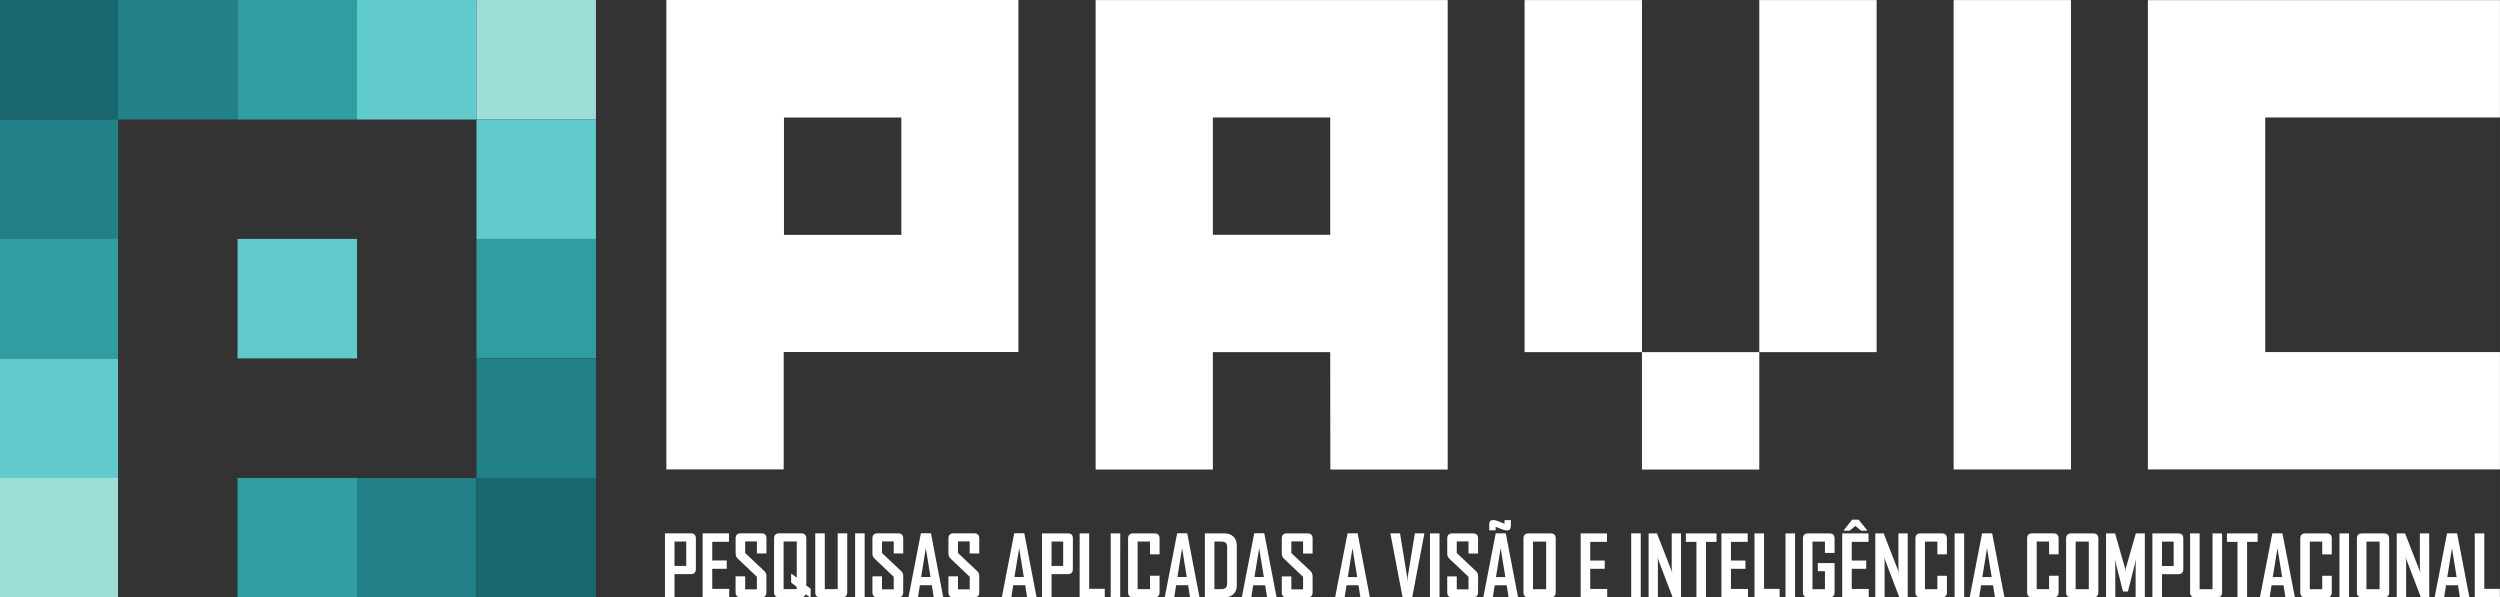 <svg xmlns="http://www.w3.org/2000/svg" height="41.256mm" width="172.65mm" version="1.1" viewBox="0 0 172.647 41.256">
 <rect x="0" y="0" width="172.647" height="41.256" fill="#333333" stroke="none"/>
 <g transform="translate(-20.316 -89.651)">
  <g fill-rule="evenodd">
   <path d="m20.216 89.652h8.25v8.252h-8.25z" fill="#18676e"/>
   <path d="m28.466 89.652h8.252v8.252h-8.252z" fill="#228088"/>
   <path d="m36.718 89.652h8.252v8.252h-8.252z" fill="#309da3"/>
   <path d="m44.97 89.652h8.252v8.252h-8.252z" fill="#61cacc"/>
   <path d="m53.221 89.652h8.25v8.252h-8.25z" fill="#9eded8"/>
   <path d="m20.216 97.904h8.25v8.25h-8.25z" fill="#228088"/>
   <path d="m53.221 97.904h8.25v8.25h-8.25z" fill="#61cacc"/>
   <path d="m20.216 106.15h8.25v8.252h-8.25z" fill="#309da3"/>
   <path d="m36.718 106.15h8.252v8.252h-8.252z" fill="#61cacc"/>
   <path d="m53.221 106.15h8.25v8.252h-8.25z" fill="#309da3"/>
   <path d="m20.216 114.41h8.25v8.252h-8.25z" fill="#61cacc"/>
   <path d="m53.221 114.41h8.25v8.252h-8.25z" fill="#228088"/>
   <path d="m20.216 122.66h8.25v8.25h-8.25z" fill="#9eded8"/>
   <path d="m36.718 122.66h8.252v8.25h-8.252z" fill="#309da3"/>
   <path d="m44.97 122.66h8.252v8.25h-8.252z" fill="#228088"/>
   <path d="m53.221 122.66h8.25v8.25h-8.25z" fill="#18676e"/>
   <path d="m66.333 89.652h24.313v24.308h-16.209v8.106h-8.104zm110.42 24.313h16.208v8.104l-24.313 0.001v-32.409h24.313v8.104h-16.21zm-21.52-24.308h8.104v32.417h-8.104zm-21.526 24.314h8.104v8.104h-8.104zm8.104-24.314h8.104v24.313h-8.104zm-16.208 0h8.104v24.313h-8.104zm-21.528 16.209h8.104v-8.104h-8.104zm8.104 8.104h-8.104v8.106h-8.096v-32.418h24.313v32.417h-8.104zm-29.618-8.1v-8.104h-8.105v8.104z" fill="#fff"/>
  </g>
  <path d="m68.371 128.95c-0.001 0.233-0.119 0.35-0.35 0.35h-1.126v1.603h-0.658v-4.419h1.785c0.231 0.001 0.349 0.119 0.35 0.35zm-0.666-0.216v-1.684h-0.81v1.684zm24.196 2.169h-0.654l-0.132-0.838h-0.828l-0.132 0.838h-0.653v-0.011l0.855-4.414h0.695zm-0.881-1.405-0.322-1.994-0.324 1.994zm27.664-3.014-0.845 4.425h-0.66l-0.845-4.425h0.666l0.493 3.03c0.004 0.087 0.01 0.213 0.018 0.377-0.003-0.085 0.003-0.212 0.017-0.377l0.496-3.03zm14.942 4.419h-0.66v-4.419h0.66zm28.856-0.35c0 0.233-0.117 0.35-0.35 0.35h-1.474c-0.233 0-0.349-0.117-0.35-0.35v-3.719c0.001-0.231 0.117-0.349 0.35-0.35h1.474c0.233 0.001 0.35 0.119 0.35 0.35v1.097h-0.659v-0.881h-0.855v3.287h0.855v-0.926h0.659zm-91.809 0.35h-1.834v-4.419h1.819v0.584h-1.156v1.29h1v0.573h-1v1.388h1.174zm2.569-0.35c0 0.233-0.117 0.35-0.35 0.35h-1.429c-0.233 0-0.35-0.117-0.35-0.35v-1.101h0.663v0.896h0.809v-0.867l-1.326-1.256c-0.095-0.092-0.143-0.209-0.143-0.353v-1.039c0-0.231 0.117-0.349 0.35-0.35h1.429c0.233 0.001 0.35 0.116 0.35 0.344v1.045h-0.66v-0.834h-0.809v0.802l1.325 1.249c0.095 0.089 0.144 0.209 0.144 0.358zm3.054 0.356h-0.043l-0.298-0.226c-0.046 0.147-0.147 0.22-0.307 0.22h-1.527c-0.233 0-0.349-0.117-0.35-0.35v-3.719c0.001-0.231 0.12-0.349 0.358-0.35h1.518c0.233 0.001 0.349 0.119 0.35 0.35v3.254l0.301 0.215zm-0.961-0.572v-0.157l-0.384-0.3v-0.601h0.04l0.347 0.261v-2.494h-0.908v3.287zm3.489 0.216c0 0.233-0.117 0.35-0.35 0.35h-1.509c-0.233 0-0.349-0.117-0.35-0.35v-4.069h0.659v3.853h0.892v-3.853h0.659zm1.204 0.35h-0.659v-4.419h0.659zm2.661-0.35c0 0.233-0.116 0.35-0.35 0.35h-1.425c-0.233 0-0.35-0.117-0.35-0.35v-1.101h0.66v0.896h0.81v-0.867l-1.326-1.256c-0.096-0.092-0.145-0.209-0.145-0.353v-1.039c0-0.231 0.117-0.349 0.35-0.35h1.429c0.234 0.001 0.35 0.116 0.35 0.344v1.045h-0.658v-0.834h-0.81v0.802l1.326 1.249c0.095 0.089 0.143 0.209 0.143 0.358zm2.766 0.35h-0.655l-0.132-0.838h-0.828l-0.132 0.838h-0.653v-0.011l0.856-4.414h0.695zm-0.881-1.405-0.322-1.994-0.324 1.994zm3.368 1.056c0 0.233-0.116 0.35-0.349 0.35h-1.429c-0.235 0-0.35-0.117-0.35-0.35v-1.101h0.659v0.896h0.81v-0.867l-1.325-1.256c-0.095-0.092-0.144-0.209-0.144-0.353v-1.039c0-0.231 0.116-0.349 0.35-0.35h1.429c0.233 0.001 0.349 0.116 0.349 0.344v1.045h-0.659v-0.834h-0.81v0.802l1.325 1.249c0.097 0.089 0.144 0.209 0.144 0.358zm6.463-1.603c-0.001 0.233-0.117 0.35-0.35 0.35h-1.121v1.603h-0.66v-4.419h1.785c0.233 0.001 0.349 0.119 0.35 0.35zm-0.666-0.216v-1.684h-0.805v1.684zm2.871 2.169h-1.735v-4.419h0.659v3.829h1.076zm1.065 0h-0.655v-4.419h0.659zm2.719-0.35c0 0.233-0.117 0.35-0.35 0.35h-1.474c-0.233 0-0.349-0.117-0.35-0.35v-3.719c0.001-0.231 0.117-0.349 0.35-0.35h1.474c0.233 0.001 0.35 0.119 0.35 0.35v1.097h-0.659v-0.881h-0.857v3.287h0.857v-0.926h0.659zm2.759 0.35h-0.653l-0.134-0.838h-0.828l-0.132 0.838h-0.653v-0.011l0.856-4.414h0.696zm-0.881-1.405-0.322-1.994-0.324 1.994zm3.456 0.573c0 0.258-0.077 0.463-0.233 0.61-0.156 0.147-0.362 0.222-0.624 0.222h-1.348v-4.419h1.348c0.262 0 0.468 0.076 0.624 0.226 0.156 0.149 0.233 0.354 0.233 0.613zm-0.666-0.11v-2.54c0-0.247-0.129-0.371-0.387-0.371h-0.492v3.287h0.475c0.269 0 0.404-0.126 0.404-0.376zm3.413 0.943h-0.653l-0.134-0.838h-0.828l-0.131 0.838h-0.654v-0.011l0.857-4.414h0.694zm-0.879-1.405-0.324-1.994-0.324 1.994zm3.368 1.056c0 0.233-0.117 0.35-0.35 0.35h-1.429c-0.233 0-0.35-0.117-0.35-0.35v-1.101h0.66v0.896h0.81v-0.867l-1.326-1.256c-0.096-0.092-0.145-0.209-0.145-0.353v-1.039c0-0.231 0.117-0.349 0.35-0.35h1.429c0.233 0.001 0.35 0.116 0.35 0.344v1.045h-0.659v-0.834h-0.81v0.802l1.326 1.249c0.095 0.089 0.143 0.209 0.143 0.358zm3.956 0.35h-0.653l-0.134-0.838h-0.827l-0.132 0.838h-0.655v-0.011l0.857-4.414h0.695zm-0.879-1.405-0.324-1.994-0.324 1.994zm5.687 1.405h-0.66v-4.419h0.66zm2.661-0.35c0 0.233-0.117 0.35-0.35 0.35h-1.429c-0.233 0-0.35-0.117-0.35-0.35v-1.101h0.659v0.896h0.81v-0.867l-1.326-1.256c-0.095-0.092-0.143-0.209-0.143-0.353v-1.039c0-0.231 0.117-0.349 0.35-0.35h1.429c0.233 0.001 0.35 0.116 0.35 0.344v1.045h-0.66v-0.834h-0.81v0.802l1.326 1.249c0.096 0.089 0.145 0.209 0.145 0.358zm2.764 0.35h-0.653l-0.134-0.838h-0.828l-0.131 0.838h-0.655v-0.011l0.856-4.414h0.696zm-0.879-1.405-0.324-1.994-0.324 1.994zm0.382-3.567c0 0.234-0.088 0.35-0.266 0.35-0.098 0-0.234-0.033-0.405-0.1-0.128-0.052-0.253-0.103-0.382-0.156v0.249h-0.44v-0.445c0-0.178 0.09-0.266 0.266-0.266 0.103 0 0.237 0.032 0.401 0.097 0.127 0.051 0.256 0.105 0.386 0.157v-0.248h0.44zm3.096 4.622c-0.001 0.233-0.119 0.35-0.35 0.35h-1.527c-0.233 0-0.35-0.117-0.35-0.35v-3.719c0-0.231 0.117-0.349 0.35-0.35h1.527c0.231 0.001 0.349 0.119 0.35 0.35zm-0.66-0.216v-3.287h-0.908v3.287zm4.217 0.566h-1.833v-4.419h1.816v0.584h-1.157v1.29h1.002v0.573h-1.002v1.388h1.174zm5.097 0h-0.577l-1.063-2.781c0.029 0.135 0.043 0.241 0.043 0.319v2.462h-0.642v-4.419h0.577l1.063 2.726c-0.029-0.136-0.043-0.242-0.043-0.32v-2.406h0.642zm2.453-3.835h-0.729v3.835h-0.66v-3.835h-0.729v-0.584h2.118zm2.17 3.835h-1.834v-4.419h1.816v0.584h-1.157v1.29h1.002v0.573h-1.002v1.388h1.175zm2.186 0h-1.735v-4.419h0.66v3.829h1.075zm1.065 0h-0.659v-4.419h0.659zm2.731-0.35c-0.001 0.233-0.119 0.35-0.35 0.35h-1.487c-0.233 0-0.349-0.117-0.35-0.35v-3.719c0.001-0.231 0.12-0.349 0.358-0.35h1.479c0.231 0.001 0.349 0.119 0.35 0.35v0.998h-0.666v-0.781h-0.861v3.287h0.861v-1.245h-0.492v-0.561h1.157zm2.36 0.35h-1.834v-4.419h1.817v0.584h-1.157v1.29h1v0.573h-1v1.388h1.174zm-0.11-4.609h-0.423l-0.389-0.325-0.389 0.325h-0.419v-0.022l0.586-0.736h0.447l0.587 0.736zm2.8 4.609h-0.577l-1.061-2.781c0.028 0.135 0.043 0.241 0.043 0.319v2.462h-0.642v-4.419h0.577l1.061 2.726c-0.028-0.136-0.043-0.242-0.043-0.32v-2.406h0.642zm2.708-0.35c-0.001 0.233-0.119 0.35-0.35 0.35h-1.476c-0.231 0-0.349-0.117-0.35-0.35v-3.719c0.001-0.231 0.119-0.349 0.35-0.35h1.476c0.231 0.001 0.349 0.119 0.35 0.35v1.097h-0.66v-0.881h-0.856v3.287h0.856v-0.926h0.66zm1.191 0.35h-0.66v-4.419h0.66zm2.782 0h-0.653l-0.134-0.838h-0.828l-0.132 0.838h-0.653v-0.011l0.856-4.414h0.696zm-0.881-1.405-0.322-1.994-0.324 1.994zm7.366 1.056c-0.001 0.233-0.119 0.35-0.35 0.35h-1.527c-0.233 0-0.35-0.117-0.35-0.35v-3.719c0-0.231 0.117-0.349 0.35-0.35h1.527c0.232 0.001 0.349 0.119 0.35 0.35zm-0.66-0.216v-3.287h-0.908v3.287zm3.871 0.566h-0.636v-2.18c0-0.116 0.014-0.276 0.038-0.481l-0.572 2.256h-0.336l-0.576-2.256c0.026 0.21 0.04 0.369 0.04 0.481v2.18h-0.637v-4.419h0.624l0.697 2.442c0.008 0.026 0.014 0.093 0.018 0.201 0-0.047 0.006-0.114 0.017-0.201l0.7-2.442h0.623zm2.656-1.953c-0.001 0.233-0.117 0.35-0.35 0.35h-1.124v1.603h-0.66v-4.419h1.784c0.233 0.001 0.349 0.119 0.35 0.35zm-0.666-0.216v-1.684h-0.809v1.684zm3.344 1.819c0 0.233-0.117 0.35-0.35 0.35h-1.509c-0.233 0-0.35-0.117-0.35-0.35v-4.069h0.659v3.853h0.891v-3.853h0.659zm2.454-3.485h-0.729v3.835h-0.66v-3.835h-0.729v-0.584h2.118zm2.576 3.835h-0.654l-0.132-0.838h-0.828l-0.132 0.838h-0.67v-0.011l0.857-4.414h0.695zm-0.881-1.405-0.324-1.994-0.324 1.994zm3.426 1.056c0 0.233-0.117 0.35-0.35 0.35h-1.475c-0.233 0-0.349-0.117-0.35-0.35v-3.719c0.001-0.231 0.117-0.349 0.35-0.35h1.475c0.233 0.001 0.35 0.119 0.35 0.35v1.097h-0.659v-0.881h-0.857v3.287h0.857v-0.926h0.659zm1.191 0.35h-0.659v-4.419h0.659zm2.771-0.35c-0.001 0.233-0.117 0.35-0.35 0.35h-1.527c-0.233 0-0.349-0.117-0.35-0.35v-3.719c0.001-0.231 0.117-0.349 0.35-0.35h1.527c0.233 0.001 0.349 0.119 0.35 0.35zm-0.659-0.216v-3.287h-0.908v3.287zm3.43 0.566h-0.577l-1.063-2.781c0.029 0.135 0.043 0.241 0.043 0.319v2.462h-0.65v-4.419h0.578l1.063 2.726c-0.029-0.136-0.043-0.242-0.043-0.32v-2.406h0.642zm2.771 0h-0.654l-0.132-0.838h-0.828l-0.132 0.838h-0.653v-0.011l0.855-4.414h0.695zm-0.881-1.405-0.322-1.994-0.324 1.994zm2.986 1.405h-1.735v-4.419h0.66v3.829h1.075z" fill="#fff"/>
 </g>
</svg>
